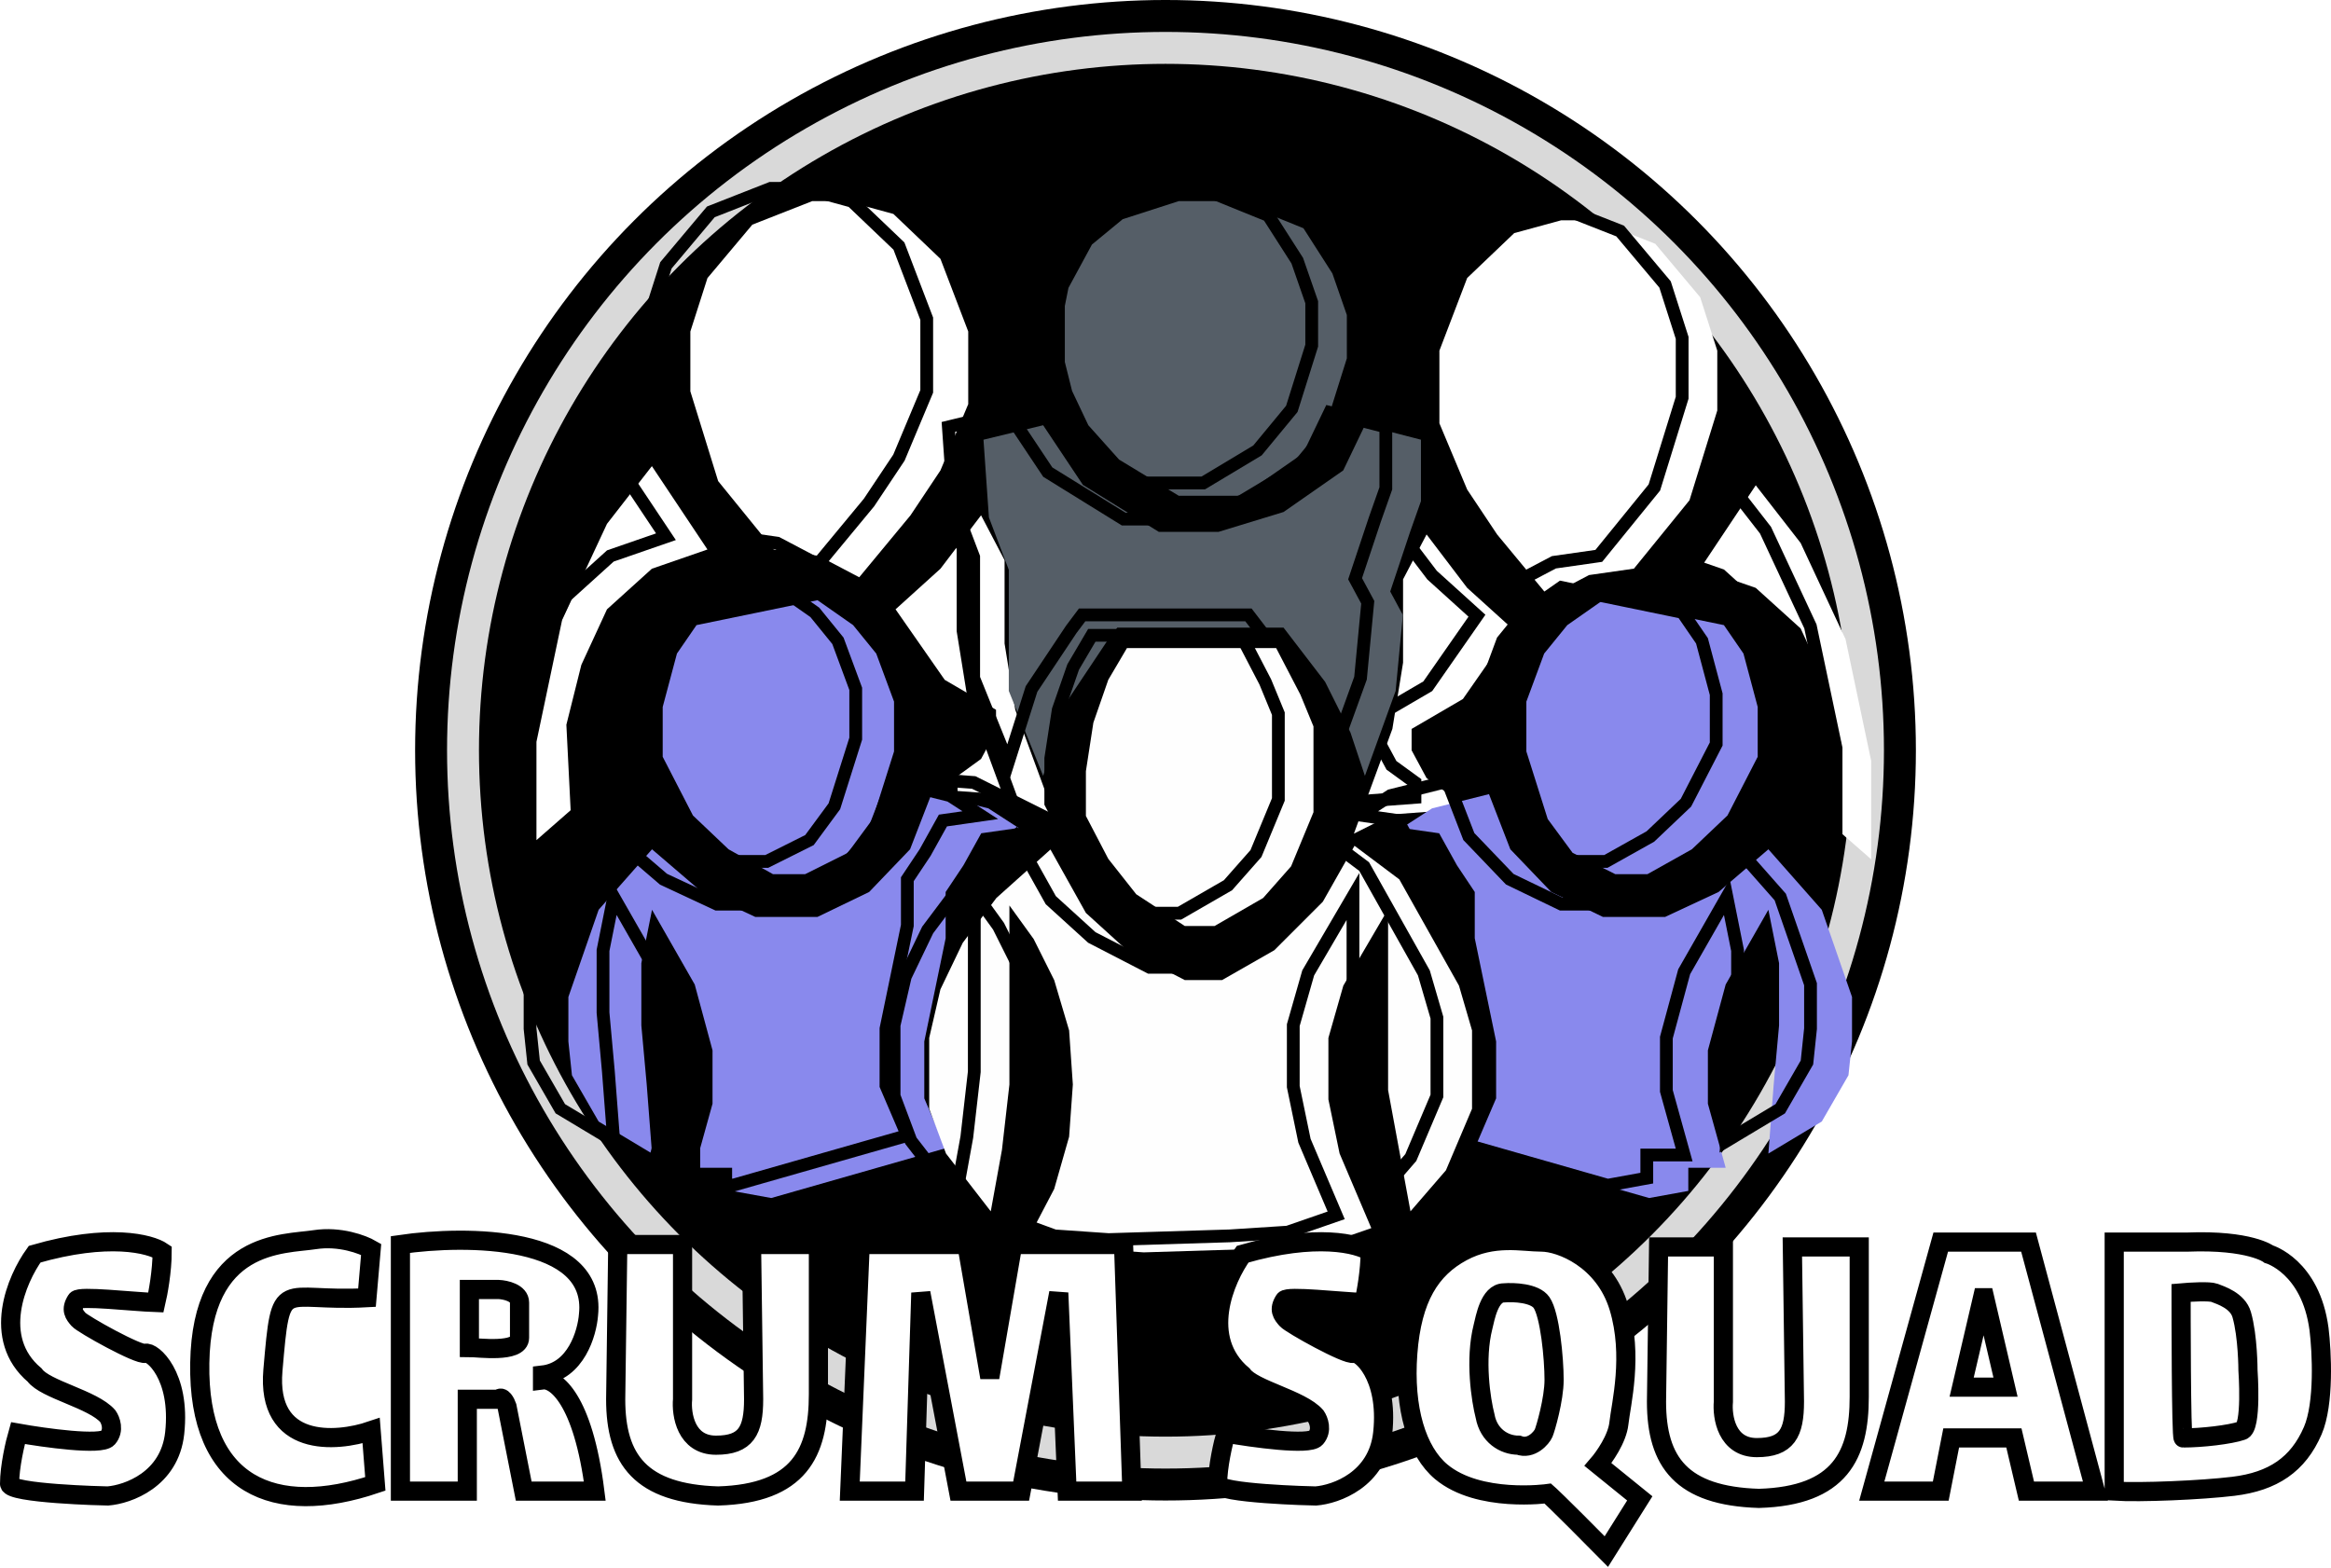<svg width="730" height="491" viewBox="0 0 730 491" fill="none" xmlns="http://www.w3.org/2000/svg">
<circle cx="365" cy="235" r="235" fill="black"/>
<circle cx="365" cy="235" r="225" fill="#D9D9D9"/>
<circle cx="365" cy="235" r="215" fill="black"/>
<g filter="url(#filter0_i_3_7)">
<path d="M564.289 255.785L575 265.157V234.364L566.967 196.207L552.909 166.083L538.851 148.008L521.446 174.116L538.851 180.14L552.909 192.859L560.942 210.264L565.628 229.008L564.289 255.785Z" fill="white"/>
<path d="M518.099 152.694L500.694 174.116L486.636 176.124L473.917 182.818L457.851 163.405L448.479 149.347L439.777 128.595V105.835L448.479 83.074L463.207 69.016L477.934 65H488.645L507.388 72.364L521.446 89.099L526.802 105.835V124.578L518.099 152.694Z" fill="white"/>
<path d="M425.05 224.322L413 257.124L425.05 251.099L443.124 249.76V245.074L435.76 239.719L431.074 231.016V224.322L447.14 214.95L462.537 192.859L448.479 180.14L435.76 163.405L428.397 177.463V203.57L425.05 224.322Z" fill="white"/>
</g>
<path d="M564.289 255.785L575 265.157V234.364L566.967 196.207L552.909 166.083L538.851 148.008L521.446 174.116L538.851 180.14L552.909 192.859L560.942 210.264L565.628 229.008L564.289 255.785Z" stroke="black" stroke-width="4"/>
<path d="M518.099 152.694L500.694 174.116L486.636 176.124L473.917 182.818L457.851 163.405L448.479 149.347L439.777 128.595V105.835L448.479 83.074L463.207 69.016L477.934 65H488.645L507.388 72.364L521.446 89.099L526.802 105.835V124.578L518.099 152.694Z" stroke="black" stroke-width="4"/>
<path d="M425.05 224.322L413 257.124L425.05 251.099L443.124 249.76V245.074L435.76 239.719L431.074 231.016V224.322L447.14 214.95L462.537 192.859L448.479 180.14L435.76 163.405L428.397 177.463V203.57L425.05 224.322Z" stroke="black" stroke-width="4"/>
<g filter="url(#filter1_i_3_7)">
<path d="M165.711 249.785L155 259.157V228.364L163.033 190.207L177.091 160.083L191.149 142.008L208.554 168.116L191.149 174.14L177.091 186.859L169.058 204.264L164.372 223.008L165.711 249.785Z" fill="white"/>
<path d="M211.901 146.694L229.306 168.116L243.364 170.124L256.083 176.818L272.149 157.405L281.521 143.347L290.223 122.595V99.835L281.521 77.074L266.793 63.017L252.066 59H241.355L222.612 66.364L208.554 83.099L203.198 99.835V118.578L211.901 146.694Z" fill="white"/>
<path d="M304.95 218.322L317 251.124L304.95 245.099L286.876 243.76V239.074L294.24 233.719L298.926 225.016V218.322L282.86 208.95L267.463 186.859L281.521 174.14L294.24 157.405L301.603 171.463V197.57L304.95 218.322Z" fill="white"/>
</g>
<path d="M165.711 249.785L155 259.157V228.364L163.033 190.207L177.091 160.083L191.149 142.008L208.554 168.116L191.149 174.14L177.091 186.859L169.058 204.264L164.372 223.008L165.711 249.785Z" stroke="black" stroke-width="4"/>
<path d="M211.901 146.694L229.306 168.116L243.364 170.124L256.083 176.818L272.149 157.405L281.521 143.347L290.223 122.595V99.835L281.521 77.074L266.793 63.017L252.066 59H241.355L222.612 66.364L208.554 83.099L203.198 99.835V118.578L211.901 146.694Z" stroke="black" stroke-width="4"/>
<path d="M304.95 218.322L317 251.124L304.95 245.099L286.876 243.76V239.074L294.24 233.719L298.926 225.016V218.322L282.86 208.95L267.463 186.859L281.521 174.14L294.24 157.405L301.603 171.463V197.57L304.95 218.322Z" stroke="black" stroke-width="4"/>
<g filter="url(#filter2_i_3_7)">
<path d="M323.041 215.814L315.682 239.025L304.926 212.417V174.488L298.698 158.07L297 133.727L315.682 129.198L328.136 147.88L351.913 162.599H370.595L390.975 156.372L409.657 143.351L416.45 129.198L434 133.727V152.975L430.603 162.599L424.376 181.281L428.339 188.641L426.074 212.417L416.45 239.025L411.921 225.438L403.996 209.587L390.975 192.603H338.893L335.496 197.132L323.041 215.814Z" fill="#555E67"/>
<path d="M376.822 151.277H358.14L339.459 139.955L329.835 129.198L324.74 118.442L322.475 109.384V91.835L323.607 86.174L330.967 72.587L340.591 64.661L358.14 59H376.256L397.202 67.492L406.26 81.645L410.789 94.665V108.252L404.562 128.066L393.806 141.087L376.822 151.277Z" fill="#555E67"/>
</g>
<path d="M323.041 215.814L315.682 239.025L304.926 212.417V174.488L298.698 158.07L297 133.727L315.682 129.198L328.136 147.88L351.913 162.599H370.595L390.975 156.372L409.657 143.351L416.45 129.198L434 133.727V152.975L430.603 162.599L424.376 181.281L428.339 188.641L426.074 212.417L416.45 239.025L411.921 225.438L403.996 209.587L390.975 192.603H338.893L335.496 197.132L323.041 215.814Z" stroke="black" stroke-width="4"/>
<path d="M376.822 151.277H358.14L339.459 139.955L329.835 129.198L324.74 118.442L322.475 109.384V91.835L323.607 86.174L330.967 72.587L340.591 64.661L358.14 59H376.256L397.202 67.492L406.26 81.645L410.789 94.665V108.252L404.562 128.066L393.806 141.087L376.822 151.277Z" stroke="black" stroke-width="4"/>
<g filter="url(#filter3_i_3_7)">
<path d="M557.526 347.293L540.806 357.324L542.478 335.589L544.15 317.198V297.692L540.806 280.972L527.431 304.379L521.858 325V341.719L527.431 361.783H515.727V369.028L503.466 371.257L448.85 355.652L455.538 340.047V322.213L448.85 289.889V275.399L443.277 267.04L437.704 257.008L426 255.336L435.474 249.206L453.308 244.747L459.996 262.024L472.814 275.399L488.976 283.202H508.482L525.202 275.399L540.806 262.024L557.526 280.972L567 308.281V322.213L565.885 332.802L557.526 347.293Z" fill="#8989ED"/>
<path d="M492.877 269.826H502.909L516.842 262.024L527.988 251.435L537.462 233.043V217.439L533.004 200.719L526.874 191.802L488.976 184L477.83 191.802L470.585 200.719L465.012 215.767V231.372L471.7 252.549L479.502 263.138L492.877 269.826Z" fill="#8989ED"/>
</g>
<path d="M557.526 347.293L540.806 357.324L542.478 335.589L544.15 317.198V297.692L540.806 280.972L527.431 304.379L521.858 325V341.719L527.431 361.783H515.727V369.028L503.466 371.257L448.85 355.652L455.538 340.047V322.213L448.85 289.889V275.399L443.277 267.04L437.704 257.008L426 255.336L435.474 249.206L453.308 244.747L459.996 262.024L472.814 275.399L488.976 283.202H508.482L525.202 275.399L540.806 262.024L557.526 280.972L567 308.281V322.213L565.885 332.802L557.526 347.293Z" stroke="black" stroke-width="4"/>
<path d="M492.877 269.826H502.909L516.842 262.024L527.988 251.435L537.462 233.043V217.439L533.004 200.719L526.874 191.802L488.976 184L477.83 191.802L470.585 200.719L465.012 215.767V231.372L471.7 252.549L479.502 263.138L492.877 269.826Z" stroke="black" stroke-width="4"/>
<g filter="url(#filter4_i_3_7)">
<path d="M175.474 347.293L192.194 357.324L190.522 335.589L188.85 317.198V297.692L192.194 280.972L205.569 304.379L211.142 325V341.719L205.569 361.783H217.273V369.028L229.534 371.257L284.15 355.652L277.462 340.047V322.213L284.15 289.889V275.399L289.723 267.04L295.296 257.008L307 255.336L297.526 249.206L279.692 244.747L273.004 262.024L260.186 275.399L244.024 283.202H224.518L207.798 275.399L192.194 262.024L175.474 280.972L166 308.281V322.213L167.115 332.802L175.474 347.293Z" fill="#8989ED"/>
<path d="M240.123 269.826H230.091L216.158 262.024L205.012 251.435L195.538 233.043V217.439L199.996 200.719L206.126 191.802L244.024 184L255.17 191.802L262.415 200.719L267.988 215.767V231.372L261.3 252.549L253.498 263.138L240.123 269.826Z" fill="#8989ED"/>
</g>
<path d="M175.474 347.293L192.194 357.324L190.522 335.589L188.85 317.198V297.692L192.194 280.972L205.569 304.379L211.142 325V341.719L205.569 361.783H217.273V369.028L229.534 371.257L284.15 355.652L277.462 340.047V322.213L284.15 289.889V275.399L289.723 267.04L295.296 257.008L307 255.336L297.526 249.206L279.692 244.747L273.004 262.024L260.186 275.399L244.024 283.202H224.518L207.798 275.399L192.194 262.024L175.474 280.972L166 308.281V322.213L167.115 332.802L175.474 347.293Z" stroke="black" stroke-width="4"/>
<path d="M240.123 269.826H230.091L216.158 262.024L205.012 251.435L195.538 233.043V217.439L199.996 200.719L206.126 191.802L244.024 184L255.17 191.802L262.415 200.719L267.988 215.767V231.372L261.3 252.549L253.498 263.138L240.123 269.826Z" stroke="black" stroke-width="4"/>
<g filter="url(#filter5_i_3_7)">
<path d="M330.241 387.11L312.715 380.684L319.141 368.416L323.814 352.058L324.983 335.701L323.814 318.759L319.141 302.986L312.715 290.134L305.12 279.619V335.701L302.784 356.148L299.278 375.426L285.258 357.316L280 343.296V321.096L283.505 305.907L290.515 291.302L301.031 277.282L317.973 262.093L329.072 281.955L341.924 293.639L360.034 302.986H371.718L388.076 293.639L403.265 278.45L413.196 260.924L427.216 271.44L445.911 304.739L450 318.759V343.296L441.821 362.574L430.722 375.426L423.711 337.454V280.787L409.691 304.739L405.017 321.096V340.375L408.522 357.316L418.454 380.684L403.265 385.942L385.155 387.11L347.182 388.278L330.241 387.11Z" fill="#FEFEFE"/>
<path d="M369.381 286.045H360.034L344.845 276.113L336.082 265.014L329.072 251.577V237.557L331.409 222.368L336.082 208.931L341.924 199H388.66L396.254 213.605L400.344 223.536V250.409L393.333 267.351L384.57 277.282L369.381 286.045Z" fill="#FEFEFE"/>
</g>
<path d="M330.241 387.11L312.715 380.684L319.141 368.416L323.814 352.058L324.983 335.701L323.814 318.759L319.141 302.986L312.715 290.134L305.12 279.619V335.701L302.784 356.148L299.278 375.426L285.258 357.316L280 343.296V321.096L283.505 305.907L290.515 291.302L301.031 277.282L317.973 262.093L329.072 281.955L341.924 293.639L360.034 302.986H371.718L388.076 293.639L403.265 278.45L413.196 260.924L427.216 271.44L445.911 304.739L450 318.759V343.296L441.821 362.574L430.722 375.426L423.711 337.454V280.787L409.691 304.739L405.017 321.096V340.375L408.522 357.316L418.454 380.684L403.265 385.942L385.155 387.11L347.182 388.278L330.241 387.11Z" stroke="black" stroke-width="4"/>
<path d="M369.381 286.045H360.034L344.845 276.113L336.082 265.014L329.072 251.577V237.557L331.409 222.368L336.082 208.931L341.924 199H388.66L396.254 213.605L400.344 223.536V250.409L393.333 267.351L384.57 277.282L369.381 286.045Z" stroke="black" stroke-width="4"/>
<path d="M389.171 392.848C412.21 386.183 425.388 389.566 429.097 392.09C429.097 398.149 427.788 405.218 427.133 407.995C419.715 407.742 403.204 405.783 402.261 407.237C400.298 410.267 401.607 411.782 402.916 413.296C404.225 414.811 421.897 424.657 423.861 423.899C425.824 423.142 434.988 430.715 433.024 448.891C431.453 463.433 418.406 468.078 412.079 468.583C410.77 468.583 381.317 467.825 381.317 464.796C381.317 459.343 383.062 451.921 383.935 448.891C392.443 450.406 409.985 452.83 412.079 450.406C414.174 447.983 412.952 444.852 412.079 443.59C407.498 438.289 392.443 435.259 389.171 430.715C375.557 419.204 383.498 400.674 389.171 392.848Z" fill="white"/>
<path d="M539.712 390.574H519.422L518.767 439.044C518.767 457.978 526.622 468.581 550.839 469.338C576.366 468.581 582.256 455.706 582.256 437.53V390.574H561.311L561.966 439.044C561.966 448.89 559.61 453.434 550.184 453.434C540.759 453.434 539.276 443.841 539.712 439.044V390.574Z" fill="white"/>
<path d="M10.854 392.846C33.894 386.181 47.072 389.564 50.781 392.089C50.781 398.148 49.471 405.216 48.817 407.993C41.399 407.741 24.887 405.782 23.945 407.236C21.981 410.265 23.29 411.78 24.599 413.295C25.908 414.809 43.581 424.655 45.544 423.897C47.508 423.14 56.671 430.714 54.708 448.89C53.137 463.431 40.09 468.076 33.763 468.581C32.454 468.581 3 467.824 3 464.794C3 459.341 4.745 451.919 5.618 448.89C14.127 450.405 31.668 452.828 33.763 450.405C35.857 447.981 34.636 444.851 33.763 443.588C29.181 438.287 14.127 435.258 10.854 430.714C-2.76 419.202 5.182 400.672 10.854 392.846Z" fill="white"/>
<path d="M116.233 391.331L114.924 406.478C87.434 407.993 88.088 398.905 85.47 429.199C83.376 453.434 105.106 451.919 116.233 448.133L117.542 464.794C86.125 475.397 61.907 465.552 62.562 426.927C63.217 388.302 88.743 389.817 98.561 388.302C106.415 387.09 113.615 389.817 116.233 391.331Z" fill="white"/>
<path d="M184.304 411.78C186.922 386.939 146.123 386.787 125.397 389.817V467.066H146.341V438.287H156.159C157.207 437.075 158.341 439.297 158.777 440.559L164.014 467.066H186.268C182.602 437.984 173.832 431.723 169.904 432.228V430.714C180.377 429.502 183.868 417.586 184.304 411.78Z" fill="white"/>
<path d="M213.758 389.817H193.467L192.813 438.287C192.813 457.221 200.667 467.824 224.885 468.581C250.411 467.824 256.302 454.949 256.302 436.772V389.817H235.357L236.012 438.287C236.012 448.133 233.655 452.677 224.23 452.677C214.805 452.677 213.321 443.084 213.758 438.287V389.817Z" fill="white"/>
<path d="M286.41 467.066H266.12L269.392 389.817H302.773L309.973 431.471L317.173 389.817H351.863L354.481 467.066H334.191L331.572 404.964L319.791 467.066H300.155L288.374 404.964L286.41 467.066Z" fill="white"/>
<path d="M513.531 469.338L503.059 486C487.35 470.096 484.732 467.824 484.732 467.824C484.732 467.824 463.132 470.853 451.351 461.007C443.754 454.659 439.569 441.316 440.878 423.899C442.188 406.482 448.078 397.39 457.896 392.09C467.714 386.791 476.877 389.059 482.768 389.059C488.659 389.059 502.404 394.361 506.986 409.508C511.567 424.655 507.64 439.802 506.986 445.86C506.462 450.708 502.404 456.463 500.44 458.735L513.531 469.338Z" fill="white"/>
<path d="M607.783 467.066H586.183L607.783 389.059H635.273L656.218 467.066H634.618L630.691 450.405H611.055L607.783 467.066Z" fill="white"/>
<path d="M685.017 389.059H662.109V467.066C670.399 467.571 689.468 466.763 699.417 465.552C711.853 464.037 719.707 458.735 724.289 448.133C727.954 439.65 727.125 423.392 726.252 416.324C723.634 396.633 710.544 392.846 710.544 392.846C710.544 392.846 704.653 388.302 685.017 389.059Z" fill="white"/>
<path d="M162.705 407.993C162.705 404.964 158.341 404.005 156.159 403.904H146.996V422.081C149.614 422.081 162.705 423.897 162.705 419.051M162.705 407.993C162.705 411.78 162.705 411.176 162.705 419.051M162.705 407.993V419.051M50.781 392.089C47.072 389.564 33.894 386.181 10.854 392.846C5.182 400.672 -2.76 419.202 10.854 430.714C14.127 435.258 29.181 438.287 33.763 443.588C34.636 444.851 35.857 447.981 33.763 450.405C31.668 452.828 14.127 450.405 5.618 448.89C4.745 451.919 3 459.341 3 464.794C3 467.824 32.454 468.581 33.763 468.581C40.09 468.076 53.137 463.431 54.708 448.89C56.671 430.714 47.508 423.14 45.544 423.897C43.581 424.655 25.908 414.809 24.599 413.295C23.29 411.78 21.981 410.265 23.945 407.236C24.887 405.782 41.399 407.741 48.817 407.993C49.471 405.216 50.781 398.148 50.781 392.089ZM114.924 406.478L116.233 391.331C113.615 389.817 106.415 387.09 98.561 388.302C88.743 389.817 63.217 388.302 62.562 426.927C61.907 465.552 86.125 475.397 117.542 464.794L116.233 448.133C105.106 451.919 83.376 453.434 85.47 429.199C88.088 398.905 87.434 407.993 114.924 406.478ZM125.397 389.817C146.123 386.787 186.922 386.939 184.304 411.78C183.868 417.586 180.377 429.502 169.904 430.714V432.228C173.832 431.723 182.602 437.984 186.268 467.066H164.014L158.777 440.559C158.341 439.297 157.207 437.075 156.159 438.287H146.341V467.066H125.397V389.817ZM193.467 389.817H213.758V438.287C213.321 443.084 214.805 452.677 224.23 452.677C233.655 452.677 236.012 448.133 236.012 438.287L235.357 389.817H256.302V436.772C256.302 454.949 250.411 467.824 224.885 468.581C200.667 467.824 192.813 457.221 192.813 438.287L193.467 389.817ZM266.12 467.066H286.41L288.374 404.964L300.155 467.066H319.791L331.572 404.964L334.191 467.066H354.481L351.863 389.817H317.173L309.973 431.471L302.773 389.817H269.392L266.12 467.066ZM429.097 392.09C425.388 389.566 412.21 386.183 389.171 392.848C383.498 400.674 375.557 419.204 389.171 430.715C392.443 435.259 407.498 438.289 412.079 443.59C412.952 444.852 414.174 447.983 412.079 450.406C409.985 452.83 392.443 450.406 383.935 448.891C383.062 451.921 381.317 459.343 381.317 464.796C381.317 467.825 410.77 468.583 412.079 468.583C418.406 468.078 431.453 463.433 433.024 448.891C434.988 430.715 425.824 423.142 423.861 423.899C421.897 424.657 404.225 414.811 402.916 413.296C401.607 411.782 400.298 410.267 402.261 407.237C403.204 405.783 419.715 407.742 427.133 407.995C427.788 405.218 429.097 398.149 429.097 392.09ZM465.096 443.59C463.787 438.541 461.823 425.866 464.441 415.567C465.096 412.992 466.405 404.964 470.987 404.964C474.041 404.712 480.674 404.967 482.768 407.995C485.386 411.78 486.695 425.412 486.695 432.228C486.695 438.287 484.008 447.537 483.423 448.891C482.768 450.406 479.496 454.191 475.568 452.677C470.987 452.677 466.199 449.65 465.096 443.59ZM503.059 486L513.531 469.338L500.44 458.735C502.404 456.463 506.462 450.708 506.986 445.86C507.64 439.802 511.567 424.655 506.986 409.508C502.404 394.361 488.659 389.059 482.768 389.059C476.877 389.059 467.714 386.791 457.896 392.09C448.078 397.39 442.188 406.482 440.878 423.899C439.569 441.316 443.754 454.659 451.351 461.007C463.132 470.853 484.732 467.824 484.732 467.824C484.732 467.824 487.35 470.096 503.059 486ZM519.422 390.574H539.712V439.044C539.276 443.841 540.759 453.434 550.184 453.434C559.61 453.434 561.966 448.89 561.966 439.044L561.311 390.574H582.256V437.53C582.256 455.706 576.366 468.581 550.839 469.338C526.622 468.581 518.767 457.978 518.767 439.044L519.422 390.574ZM586.183 467.066H607.783L611.055 450.405H630.691L634.618 467.066H656.218L635.273 389.059H607.783L586.183 467.066ZM620.873 406.478H621.528L628.073 434.5H614.328L620.873 406.478ZM683.053 404.964C685.89 404.711 691.955 404.358 693.526 404.964C695.489 405.721 700.776 407.409 702.035 411.78C703.998 418.596 703.998 429.199 703.998 429.199C703.998 429.199 705.307 447.375 702.035 448.133C698.326 449.395 689.562 450.405 683.708 450.405C683.053 450.405 683.053 409.508 683.053 404.964ZM662.109 389.059H685.017C704.653 388.302 710.544 392.846 710.544 392.846C710.544 392.846 723.634 396.633 726.252 416.324C727.125 423.392 727.954 439.65 724.289 448.133C719.707 458.735 711.853 464.037 699.417 465.552C689.468 466.763 670.399 467.571 662.109 467.066V389.059Z" stroke="black" stroke-width="6"/>
<defs>
<filter id="filter0_i_3_7" x="409.384" y="63" width="171.616" height="210.564" filterUnits="userSpaceOnUse" color-interpolation-filters="sRGB">
<feFlood flood-opacity="0" result="BackgroundImageFix"/>
<feBlend mode="normal" in="SourceGraphic" in2="BackgroundImageFix" result="shape"/>
<feColorMatrix in="SourceAlpha" type="matrix" values="0 0 0 0 0 0 0 0 0 0 0 0 0 0 0 0 0 0 127 0" result="hardAlpha"/>
<feOffset dx="11" dy="4"/>
<feGaussianBlur stdDeviation="2"/>
<feComposite in2="hardAlpha" operator="arithmetic" k2="-1" k3="1"/>
<feColorMatrix type="matrix" values="0 0 0 0 0 0 0 0 0 0 0 0 0 0 0 0 0 0 0.25 0"/>
<feBlend mode="normal" in2="shape" result="effect1_innerShadow_3_7"/>
</filter>
<filter id="filter1_i_3_7" x="153" y="57" width="171.616" height="210.564" filterUnits="userSpaceOnUse" color-interpolation-filters="sRGB">
<feFlood flood-opacity="0" result="BackgroundImageFix"/>
<feBlend mode="normal" in="SourceGraphic" in2="BackgroundImageFix" result="shape"/>
<feColorMatrix in="SourceAlpha" type="matrix" values="0 0 0 0 0 0 0 0 0 0 0 0 0 0 0 0 0 0 127 0" result="hardAlpha"/>
<feOffset dx="13" dy="4"/>
<feGaussianBlur stdDeviation="2"/>
<feComposite in2="hardAlpha" operator="arithmetic" k2="-1" k3="1"/>
<feColorMatrix type="matrix" values="0 0 0 0 0 0 0 0 0 0 0 0 0 0 0 0 0 0 0.25 0"/>
<feBlend mode="normal" in2="shape" result="effect1_innerShadow_3_7"/>
</filter>
<filter id="filter2_i_3_7" x="294.887" y="57" width="145.113" height="192.118" filterUnits="userSpaceOnUse" color-interpolation-filters="sRGB">
<feFlood flood-opacity="0" result="BackgroundImageFix"/>
<feBlend mode="normal" in="SourceGraphic" in2="BackgroundImageFix" result="shape"/>
<feColorMatrix in="SourceAlpha" type="matrix" values="0 0 0 0 0 0 0 0 0 0 0 0 0 0 0 0 0 0 127 0" result="hardAlpha"/>
<feOffset dx="11" dy="4"/>
<feGaussianBlur stdDeviation="2"/>
<feComposite in2="hardAlpha" operator="arithmetic" k2="-1" k3="1"/>
<feColorMatrix type="matrix" values="0 0 0 0 0 0 0 0 0 0 0 0 0 0 0 0 0 0 0.25 0"/>
<feBlend mode="normal" in2="shape" result="effect1_innerShadow_3_7"/>
</filter>
<filter id="filter3_i_3_7" x="420.427" y="181.867" width="152.573" height="195.441" filterUnits="userSpaceOnUse" color-interpolation-filters="sRGB">
<feFlood flood-opacity="0" result="BackgroundImageFix"/>
<feBlend mode="normal" in="SourceGraphic" in2="BackgroundImageFix" result="shape"/>
<feColorMatrix in="SourceAlpha" type="matrix" values="0 0 0 0 0 0 0 0 0 0 0 0 0 0 0 0 0 0 127 0" result="hardAlpha"/>
<feOffset dx="13" dy="4"/>
<feGaussianBlur stdDeviation="2"/>
<feComposite in2="hardAlpha" operator="arithmetic" k2="-1" k3="1"/>
<feColorMatrix type="matrix" values="0 0 0 0 0 0 0 0 0 0 0 0 0 0 0 0 0 0 0.25 0"/>
<feBlend mode="normal" in2="shape" result="effect1_innerShadow_3_7"/>
</filter>
<filter id="filter4_i_3_7" x="164" y="181.867" width="152.573" height="195.441" filterUnits="userSpaceOnUse" color-interpolation-filters="sRGB">
<feFlood flood-opacity="0" result="BackgroundImageFix"/>
<feBlend mode="normal" in="SourceGraphic" in2="BackgroundImageFix" result="shape"/>
<feColorMatrix in="SourceAlpha" type="matrix" values="0 0 0 0 0 0 0 0 0 0 0 0 0 0 0 0 0 0 127 0" result="hardAlpha"/>
<feOffset dx="12" dy="4"/>
<feGaussianBlur stdDeviation="2"/>
<feComposite in2="hardAlpha" operator="arithmetic" k2="-1" k3="1"/>
<feColorMatrix type="matrix" values="0 0 0 0 0 0 0 0 0 0 0 0 0 0 0 0 0 0 0.25 0"/>
<feBlend mode="normal" in2="shape" result="effect1_innerShadow_3_7"/>
</filter>
<filter id="filter5_i_3_7" x="278" y="197" width="178" height="197.281" filterUnits="userSpaceOnUse" color-interpolation-filters="sRGB">
<feFlood flood-opacity="0" result="BackgroundImageFix"/>
<feBlend mode="normal" in="SourceGraphic" in2="BackgroundImageFix" result="shape"/>
<feColorMatrix in="SourceAlpha" type="matrix" values="0 0 0 0 0 0 0 0 0 0 0 0 0 0 0 0 0 0 127 0" result="hardAlpha"/>
<feOffset dx="11" dy="4"/>
<feGaussianBlur stdDeviation="2"/>
<feComposite in2="hardAlpha" operator="arithmetic" k2="-1" k3="1"/>
<feColorMatrix type="matrix" values="0 0 0 0 0 0 0 0 0 0 0 0 0 0 0 0 0 0 0.25 0"/>
<feBlend mode="normal" in2="shape" result="effect1_innerShadow_3_7"/>
</filter>
</defs>
</svg>
